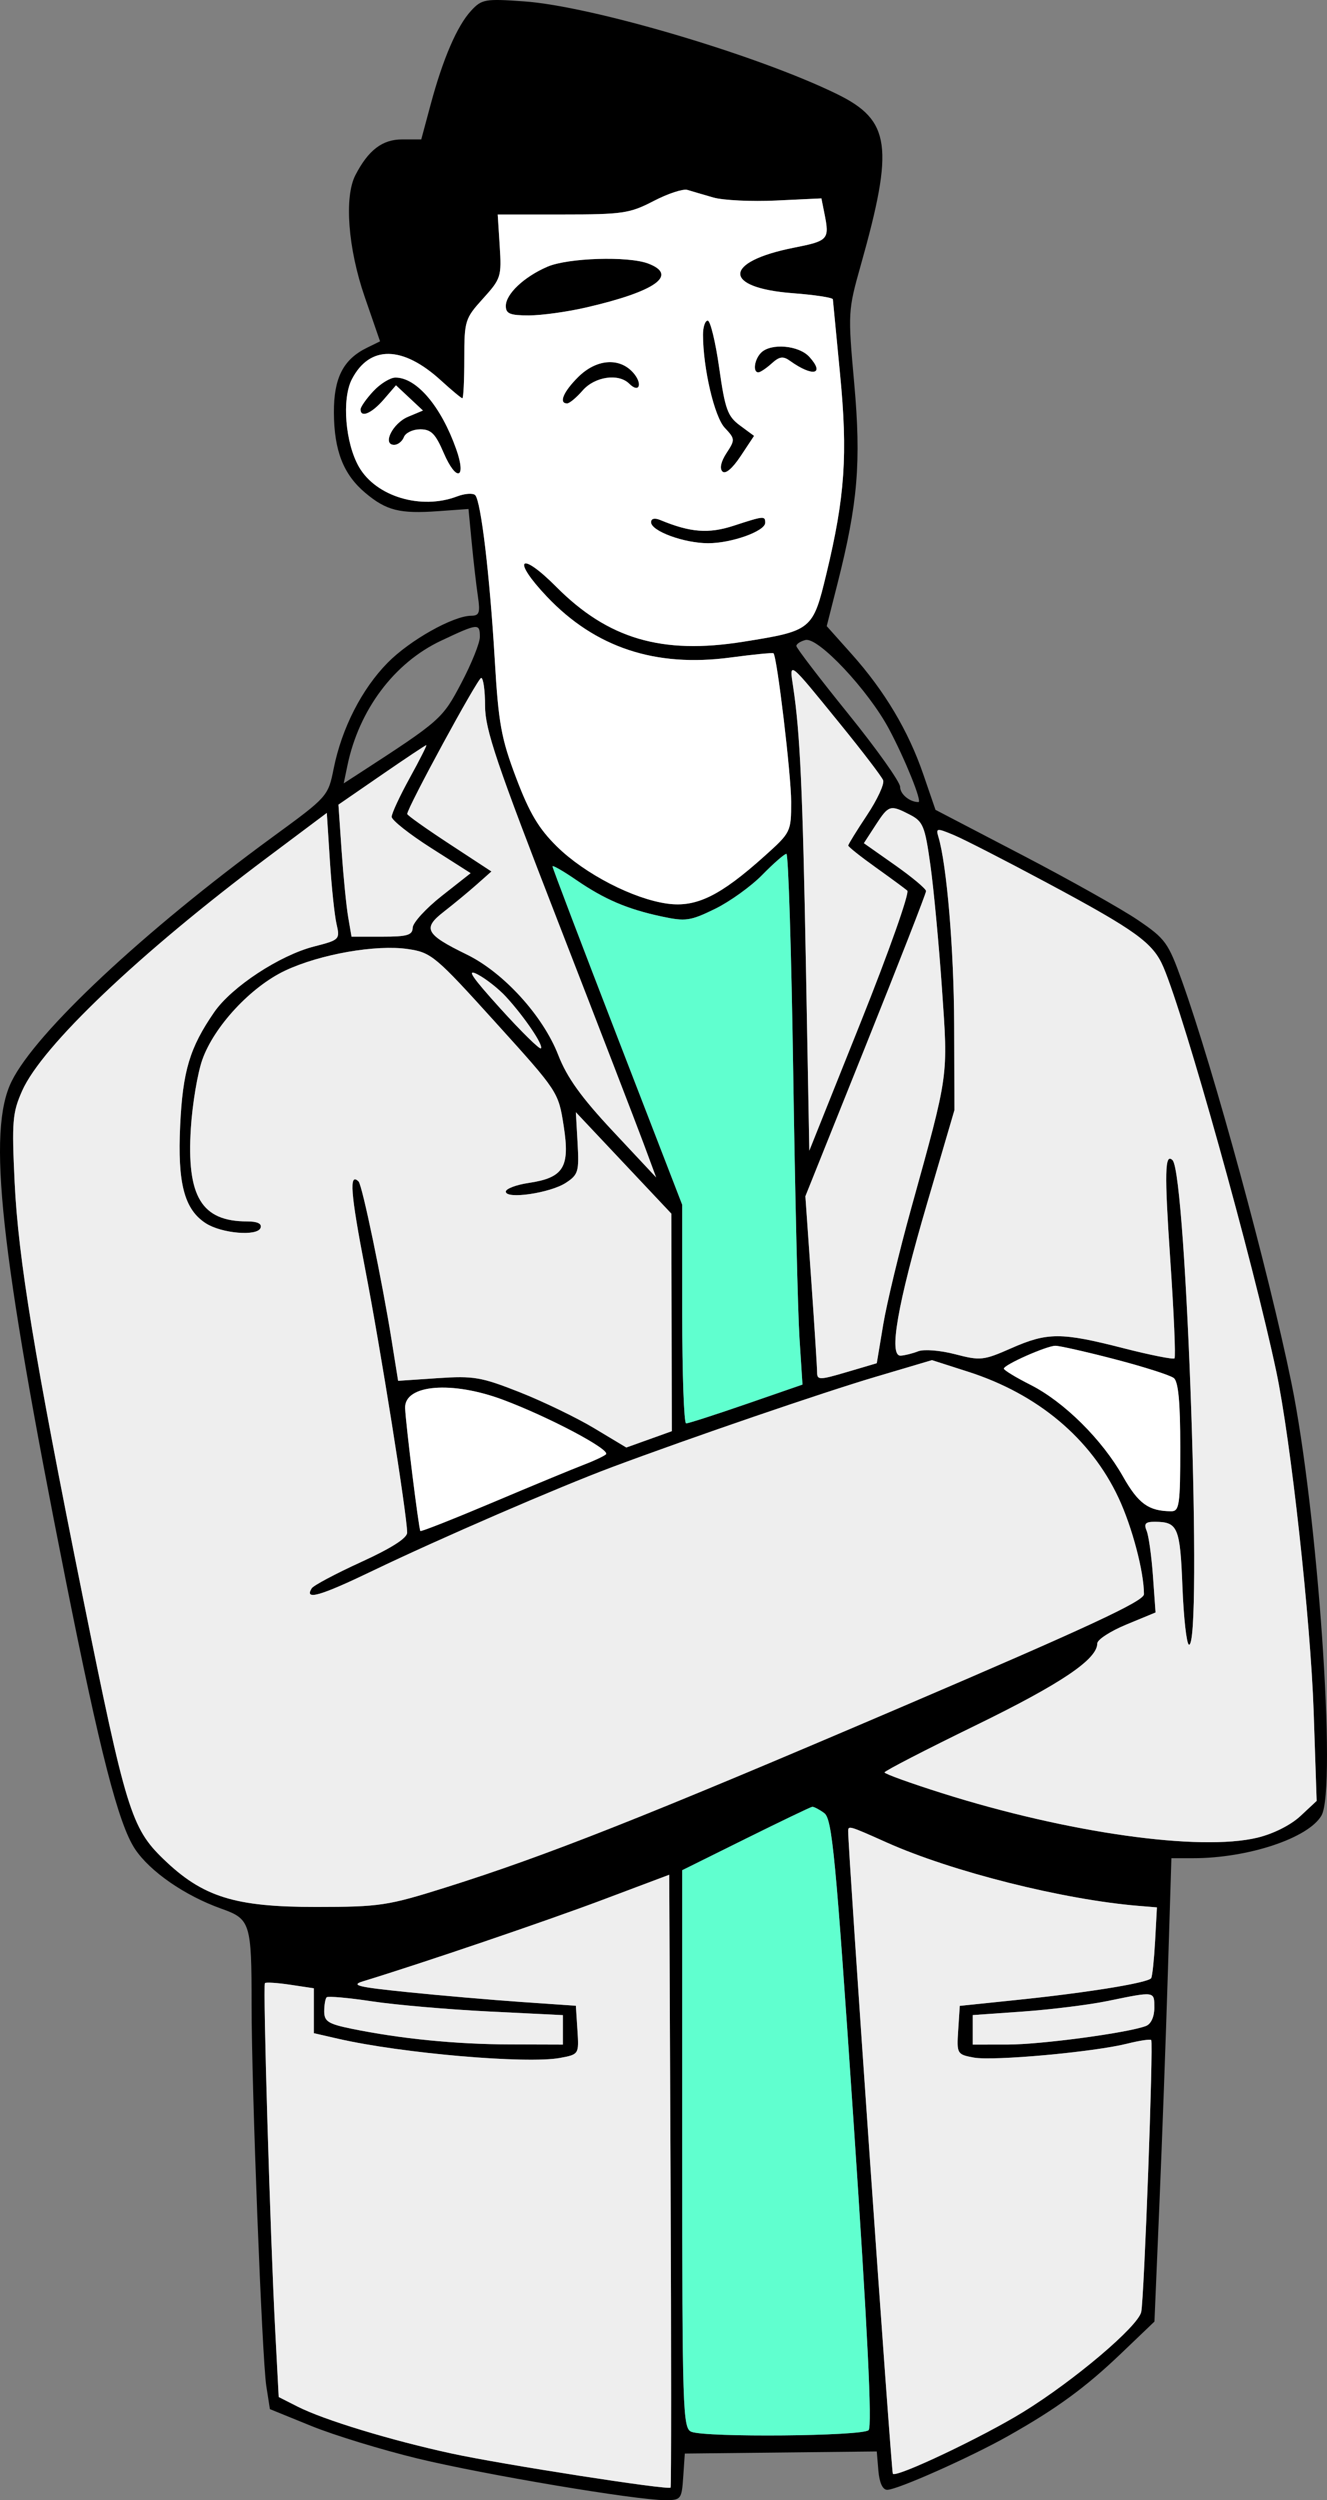 <svg width="86" height="162" viewBox="0 0 86 162" fill="none" xmlns="http://www.w3.org/2000/svg">
<rect x="0" y="0" width="86" height="162" fill="#808080" stroke="none"/>
<path fill-rule="evenodd" clip-rule="evenodd" d="M30.534 0.692C29.626 1.673 28.707 3.801 27.91 6.768L27.301 9.033H26.065C24.779 9.033 23.874 9.723 23.034 11.345C22.299 12.765 22.554 16.103 23.637 19.239L24.631 22.117L23.777 22.536C22.245 23.286 21.629 24.494 21.64 26.729C21.651 29.205 22.255 30.745 23.682 31.943C25.039 33.082 25.912 33.301 28.39 33.122L30.362 32.98L30.573 35.179C30.689 36.389 30.868 37.945 30.971 38.637C31.13 39.701 31.063 39.895 30.541 39.898C29.366 39.904 26.555 41.485 25.118 42.948C23.446 44.648 22.152 47.184 21.629 49.782C21.263 51.6 21.248 51.618 17.69 54.217C9.317 60.337 2.329 66.875 0.753 70.066C-0.838 73.287 -0.014 80.903 4.24 102.286C6.47 113.5 7.677 118.192 8.746 119.804C9.717 121.267 11.985 122.835 14.343 123.674C16.229 124.345 16.305 124.586 16.305 129.923C16.304 135.28 16.983 152.839 17.259 154.607L17.492 156.101L20.177 157.193C21.654 157.794 24.753 158.742 27.064 159.302C31.396 160.349 41.2 161.999 43.101 162C44.136 162.001 44.18 161.945 44.278 160.491L44.381 158.981L56.822 158.844L56.926 160.087C56.992 160.875 57.202 161.33 57.498 161.33C58.152 161.33 62.888 159.222 65.337 157.841C68.483 156.067 70.349 154.703 72.679 152.473L74.817 150.428L75.136 142.88C75.312 138.729 75.559 131.974 75.685 127.868L75.916 120.404H77.319C80.889 120.404 84.802 119.103 85.643 117.636C86.643 115.888 85.397 97.941 83.696 89.609C82.226 82.406 78.662 69.32 76.603 63.569C75.711 61.078 75.53 60.828 73.737 59.611C72.684 58.896 69.304 56.998 66.225 55.393L60.627 52.474L59.838 50.177C58.87 47.357 57.337 44.783 55.2 42.388L53.578 40.571L54.274 37.824C55.596 32.61 55.818 29.953 55.36 24.841C54.948 20.251 54.955 20.129 55.784 17.185C57.952 9.494 57.719 7.8 54.261 6.104C49.122 3.582 38.394 0.404 33.957 0.089C31.436 -0.09 31.221 -0.052 30.534 0.692ZM46.224 12.797C46.868 12.981 48.709 13.07 50.314 12.993L53.233 12.854L53.43 13.837C53.768 15.522 53.692 15.606 51.431 16.054C46.841 16.965 46.818 18.654 51.392 18.999C52.806 19.106 53.97 19.285 53.977 19.396C53.985 19.508 54.194 21.686 54.442 24.235C54.949 29.446 54.762 32.179 53.558 37.177C52.679 40.825 52.621 40.872 48.161 41.584C42.892 42.425 39.408 41.4 36.046 38.019C33.681 35.641 33.134 36.225 35.445 38.662C38.573 41.962 42.482 43.257 47.344 42.604C48.827 42.405 50.08 42.282 50.128 42.33C50.362 42.563 51.274 50.221 51.274 51.952C51.274 53.9 51.255 53.939 49.533 55.483C46.678 58.044 45.129 58.804 43.269 58.555C41.059 58.259 37.901 56.629 36.094 54.852C34.914 53.692 34.31 52.675 33.453 50.41C32.481 47.84 32.307 46.886 32.065 42.762C31.743 37.292 31.17 32.462 30.796 32.083C30.654 31.938 30.124 31.975 29.619 32.167C27.289 33.051 24.378 32.178 23.27 30.264C22.377 28.72 22.142 25.851 22.805 24.573C23.955 22.355 26.097 22.386 28.581 24.656C29.273 25.288 29.896 25.806 29.965 25.806C30.034 25.806 30.091 24.654 30.091 23.246C30.091 20.778 30.134 20.64 31.304 19.347C32.466 18.064 32.512 17.92 32.386 15.952L32.256 13.897H36.469C40.353 13.897 40.814 13.828 42.363 13.024C43.288 12.543 44.272 12.22 44.549 12.305C44.826 12.39 45.58 12.611 46.224 12.797ZM35.473 17.283C33.957 17.939 32.781 19.05 32.781 19.826C32.781 20.327 33.052 20.438 34.273 20.438C35.093 20.438 36.77 20.206 37.999 19.921C42.491 18.882 43.98 17.824 42.005 17.075C40.707 16.583 36.804 16.707 35.473 17.283ZM45.56 21.696C45.566 23.875 46.299 27.009 46.97 27.722C47.642 28.436 47.646 28.498 47.086 29.351C46.726 29.901 46.623 30.357 46.818 30.551C47.012 30.745 47.462 30.365 48.001 29.554L48.87 28.243L47.957 27.569C47.154 26.977 46.99 26.524 46.609 23.834C46.37 22.151 46.036 20.774 45.866 20.774C45.697 20.774 45.559 21.189 45.56 21.696ZM49.323 22.854C48.891 23.285 48.773 24.128 49.146 24.128C49.27 24.128 49.657 23.87 50.006 23.555C50.519 23.092 50.749 23.06 51.209 23.39C52.674 24.439 53.487 24.265 52.453 23.124C51.769 22.371 49.964 22.215 49.323 22.854ZM37.462 24.438C36.506 25.391 36.195 26.141 36.755 26.141C36.906 26.141 37.359 25.764 37.761 25.302C38.548 24.399 40.089 24.174 40.777 24.861C41.446 25.528 41.672 24.849 41.02 24.13C40.121 23.139 38.635 23.268 37.462 24.438ZM24.19 25.351C23.737 25.84 23.366 26.368 23.366 26.526C23.366 27.097 24.088 26.791 24.867 25.89L25.663 24.967L27.409 26.601L26.445 27.005C25.441 27.426 24.751 28.825 25.547 28.825C25.787 28.825 26.071 28.598 26.177 28.322C26.284 28.045 26.759 27.818 27.234 27.818C27.938 27.818 28.218 28.1 28.755 29.349C29.573 31.252 30.254 31.047 29.567 29.105C28.586 26.331 27.001 24.464 25.629 24.464C25.291 24.464 24.644 24.863 24.19 25.351ZM42.195 33.838C42.195 34.413 44.33 35.198 45.894 35.198C47.415 35.198 49.592 34.418 49.592 33.874C49.592 33.416 49.516 33.423 47.55 34.064C45.919 34.597 44.746 34.505 42.784 33.693C42.422 33.543 42.195 33.599 42.195 33.838ZM31.099 41.272C31.099 41.66 30.559 43.003 29.898 44.257C28.671 46.587 28.571 46.676 23.241 50.134L22.275 50.76L22.515 49.605C23.264 45.994 25.547 42.949 28.575 41.52C30.993 40.379 31.099 40.368 31.099 41.272ZM57.614 47.236C58.651 49.177 59.778 51.971 59.524 51.971C58.953 51.971 58.335 51.46 58.335 50.988C58.335 50.671 56.822 48.54 54.972 46.252C53.123 43.964 51.61 41.986 51.61 41.856C51.61 41.727 51.875 41.553 52.198 41.47C53.019 41.259 56.271 44.721 57.614 47.236ZM54.472 46.939C55.897 48.692 57.14 50.32 57.234 50.557C57.329 50.793 56.858 51.81 56.189 52.816C55.52 53.822 54.972 54.709 54.972 54.789C54.972 54.868 55.767 55.501 56.737 56.194C57.708 56.888 58.635 57.569 58.797 57.708C58.959 57.846 57.598 61.694 55.771 66.259L52.45 74.558L52.232 62.677C52.019 51.146 51.852 47.486 51.403 44.511C51.147 42.809 51.058 42.738 54.472 46.939ZM31.436 45.734C31.436 47.265 32.172 49.445 36.17 59.739C38.774 66.445 41.269 72.912 41.714 74.111L42.523 76.292L39.734 73.311C37.667 71.103 36.746 69.82 36.178 68.358C35.192 65.82 32.636 63.013 30.253 61.85C27.569 60.539 27.366 60.16 28.766 59.074C29.401 58.58 30.355 57.792 30.885 57.322L31.849 56.468L29.121 54.68C27.62 53.697 26.392 52.825 26.392 52.742C26.392 52.344 30.964 43.932 31.183 43.927C31.322 43.923 31.436 44.736 31.436 45.734ZM26.554 50.406C25.91 51.574 25.383 52.708 25.383 52.926C25.383 53.144 26.534 54.054 27.941 54.95L30.499 56.578L28.632 58.048C27.606 58.857 26.758 59.783 26.747 60.106C26.731 60.596 26.403 60.693 24.755 60.693H22.782L22.566 59.435C22.447 58.743 22.256 56.819 22.141 55.158L21.933 52.139L24.733 50.21C26.273 49.149 27.576 48.281 27.629 48.281C27.681 48.281 27.198 49.237 26.554 50.406ZM58.97 52.791C59.823 53.231 59.944 53.529 60.298 56.061C60.512 57.594 60.849 61.194 61.047 64.06C61.448 69.869 61.508 69.44 59.05 78.305C58.282 81.072 57.467 84.46 57.238 85.834L56.822 88.331L54.888 88.902C53.112 89.427 52.955 89.429 52.955 88.927C52.955 88.627 52.784 85.936 52.575 82.947L52.195 77.513L56.105 67.761C58.256 62.397 60.016 57.887 60.016 57.739C60.016 57.592 59.109 56.833 58.001 56.053L55.987 54.636L56.74 53.475C57.598 52.155 57.686 52.128 58.97 52.791ZM21.81 59.872C22.04 60.872 22.007 60.905 20.359 61.327C18.127 61.897 15.014 63.943 13.883 65.582C12.296 67.881 11.843 69.391 11.676 72.937C11.5 76.672 11.943 78.363 13.335 79.263C14.357 79.925 16.689 80.122 16.886 79.562C16.983 79.287 16.685 79.143 16.018 79.143C13.061 79.143 12.088 77.534 12.369 73.105C12.468 71.537 12.803 69.537 13.113 68.662C13.878 66.503 16.262 63.94 18.477 62.894C20.744 61.825 24.39 61.186 26.454 61.497C27.957 61.723 28.218 61.943 32.108 66.242C36.181 70.743 36.187 70.752 36.531 72.958C36.949 75.635 36.533 76.31 34.255 76.651C33.444 76.772 32.781 77.025 32.781 77.212C32.781 77.727 35.656 77.306 36.671 76.643C37.477 76.116 37.536 75.914 37.432 74.069L37.32 72.067L43.509 78.64L43.54 92.735L40.591 93.793L38.509 92.543C37.364 91.856 35.19 90.806 33.679 90.209C31.189 89.226 30.691 89.141 28.366 89.299L25.801 89.473L25.391 86.908C24.77 83.015 23.477 76.794 23.24 76.558C22.61 75.929 22.714 77.306 23.666 82.232C24.665 87.393 26.376 98.134 26.387 99.307C26.39 99.661 25.366 100.315 23.399 101.214C21.753 101.966 20.313 102.732 20.2 102.916C19.699 103.723 20.753 103.419 24.206 101.756C28.446 99.716 36.218 96.352 39.673 95.062C44.836 93.134 53.319 90.228 56.76 89.209L60.397 88.131L62.754 88.887C67.253 90.33 70.686 93.209 72.487 97.05C73.368 98.927 74.138 101.843 74.138 103.299C74.138 103.747 70.522 105.428 58.419 110.608C41.857 117.696 35.422 120.243 28.872 122.303C25.119 123.483 24.616 123.559 20.508 123.563C15.204 123.568 13.132 122.918 10.58 120.448C8.51 118.444 8.148 117.266 5.365 103.464C2.229 87.911 1.183 81.551 0.949 76.617C0.761 72.66 0.807 72.098 1.437 70.678C2.721 67.782 9.027 61.779 17.284 55.594L21.18 52.675L21.378 55.761C21.486 57.459 21.681 59.309 21.81 59.872ZM67.802 57.177C73.631 60.299 74.728 61.091 75.399 62.666C76.797 65.946 81.22 81.792 82.714 88.871C83.656 93.338 84.936 104.983 85.136 110.916L85.33 116.691L84.274 117.675C83.646 118.26 82.514 118.828 81.485 119.075C77.741 119.971 69.211 118.768 61.073 116.197C59.012 115.546 57.326 114.937 57.326 114.845C57.326 114.752 59.977 113.384 63.218 111.804C68.763 109.1 71.112 107.519 71.112 106.489C71.112 106.244 71.961 105.693 73 105.263L74.889 104.482L74.721 102.128C74.629 100.833 74.444 99.509 74.31 99.187C74.118 98.724 74.234 98.601 74.858 98.605C76.335 98.614 76.482 98.963 76.631 102.812C76.71 104.831 76.899 106.521 77.053 106.568C77.945 106.84 76.904 76.089 75.99 75.176C75.488 74.676 75.459 75.972 75.844 81.634C76.077 85.061 76.2 87.933 76.116 88.016C76.033 88.099 74.532 87.8 72.782 87.352C68.77 86.324 67.88 86.326 65.532 87.362C63.739 88.153 63.535 88.175 61.902 87.749C60.931 87.496 59.88 87.412 59.505 87.558C59.139 87.701 58.628 87.829 58.371 87.842C57.578 87.882 58.156 84.55 60.085 77.969L61.855 71.931L61.837 66.396C61.821 61.529 61.36 56.03 60.814 54.219C60.645 53.656 60.711 53.649 61.806 54.105C62.451 54.374 65.15 55.757 67.802 57.177ZM51.407 69.499C51.523 77.294 51.706 85.031 51.813 86.694L52.007 89.715L48.362 90.976C46.357 91.669 44.604 92.234 44.465 92.231C44.326 92.228 44.213 89.04 44.213 85.145V78.064L40.01 67.188C37.698 61.206 35.807 56.234 35.807 56.138C35.807 56.043 36.489 56.433 37.324 57.006C39.176 58.278 40.648 58.907 42.88 59.385C44.431 59.717 44.736 59.674 46.331 58.896C47.293 58.426 48.678 57.431 49.408 56.684C50.139 55.937 50.84 55.326 50.966 55.326C51.091 55.326 51.29 61.703 51.407 69.499ZM32.81 64.605C34.001 65.908 35.24 67.743 35.054 67.929C34.971 68.013 33.79 66.853 32.43 65.351C30.566 63.291 30.202 62.747 30.949 63.136C31.494 63.42 32.332 64.081 32.81 64.605ZM72.261 88.076C74.125 88.562 75.84 89.109 76.071 89.292C76.367 89.526 76.491 90.856 76.491 93.776C76.491 97.509 76.432 97.928 75.903 97.924C74.438 97.913 73.777 97.436 72.777 95.669C71.421 93.271 68.958 90.831 66.785 89.732C65.836 89.252 65.059 88.78 65.059 88.682C65.059 88.433 67.813 87.211 68.394 87.201C68.657 87.198 70.397 87.591 72.261 88.076ZM32.627 90.71C35.61 91.83 39.603 93.949 39.27 94.235C39.122 94.362 38.471 94.668 37.824 94.913C37.177 95.158 34.548 96.246 31.983 97.33C29.418 98.414 27.285 99.257 27.243 99.202C27.137 99.066 26.293 92.256 26.255 91.239C26.197 89.712 29.286 89.455 32.627 90.71ZM53.413 117.478C53.933 117.857 54.154 120.177 55.32 137.512C56.224 150.943 56.53 157.226 56.293 157.463C55.899 157.856 45.732 157.948 44.801 157.567C44.251 157.341 44.213 156.15 44.213 139.254V121.182L48.331 119.14C50.597 118.017 52.535 117.087 52.638 117.074C52.742 117.061 53.091 117.243 53.413 117.478ZM57.458 119.382C61.691 121.277 68.903 123.091 73.802 123.494L74.978 123.591L74.86 125.772C74.795 126.971 74.681 128.052 74.607 128.174C74.423 128.475 70.55 129.106 65.979 129.58L62.201 129.972L62.099 131.543C62 133.083 62.02 133.119 63.108 133.322C64.365 133.556 70.872 132.966 73.058 132.419C73.851 132.221 74.549 132.117 74.608 132.186C74.758 132.362 74.15 148.917 73.961 149.803C73.762 150.735 69.634 154.235 66.323 156.279C63.707 157.894 58.108 160.551 57.864 160.294C57.762 160.187 54.95 119.73 54.968 118.643C54.974 118.279 55.031 118.296 57.458 119.382ZM43.459 161.187C43.284 161.361 32.512 159.683 29.25 158.974C25.285 158.111 20.998 156.805 19.285 155.937L18.062 155.317L17.837 151.028C17.516 144.946 17.033 128.647 17.169 128.499C17.231 128.43 17.97 128.477 18.811 128.603L20.34 128.832V131.743L21.937 132.108C26.043 133.048 34.151 133.746 36.296 133.345C37.521 133.115 37.523 133.111 37.422 131.54L37.32 129.965L33.789 129.721C31.848 129.586 28.519 129.299 26.392 129.081C23.175 128.753 22.695 128.634 23.534 128.378C27.35 127.213 35.329 124.5 39.001 123.12L43.372 121.476L43.459 141.289C43.507 152.186 43.507 161.14 43.459 161.187ZM31.688 130.336L36.479 130.572V132.481L33.033 132.47C29.53 132.46 25.965 132.106 22.777 131.453C21.275 131.145 21.012 130.978 21.012 130.333C21.012 129.915 21.083 129.503 21.17 129.416C21.256 129.33 22.58 129.448 24.112 129.679C25.643 129.91 29.052 130.205 31.688 130.336ZM74.81 130.097C74.81 130.682 74.594 131.15 74.265 131.276C73.102 131.721 67.471 132.478 65.311 132.479L63.042 132.481V130.569L66.32 130.337C68.124 130.209 70.582 129.903 71.784 129.656C74.872 129.021 74.81 129.012 74.81 130.097Z" fill="black"/>
<path fill-rule="evenodd" clip-rule="evenodd" d="M46.224 12.797C46.868 12.981 48.709 13.07 50.314 12.993L53.233 12.854L53.43 13.837C53.768 15.522 53.692 15.606 51.431 16.054C46.841 16.965 46.818 18.654 51.392 18.999C52.806 19.106 53.97 19.285 53.977 19.396C53.985 19.508 54.194 21.686 54.442 24.235C54.949 29.446 54.762 32.179 53.558 37.177C52.679 40.825 52.621 40.872 48.161 41.584C42.892 42.425 39.408 41.4 36.046 38.019C33.681 35.641 33.134 36.225 35.445 38.662C38.573 41.962 42.482 43.257 47.344 42.604C48.827 42.405 50.08 42.282 50.128 42.33C50.362 42.563 51.274 50.221 51.274 51.952C51.274 53.9 51.255 53.939 49.533 55.483C46.678 58.044 45.129 58.804 43.269 58.555C41.059 58.259 37.901 56.629 36.094 54.852C34.914 53.692 34.31 52.675 33.453 50.41C32.481 47.84 32.307 46.886 32.065 42.762C31.743 37.292 31.17 32.462 30.796 32.083C30.654 31.938 30.124 31.975 29.619 32.167C27.289 33.051 24.378 32.178 23.27 30.264C22.377 28.72 22.142 25.851 22.805 24.573C23.955 22.355 26.097 22.386 28.581 24.656C29.273 25.288 29.896 25.806 29.965 25.806C30.034 25.806 30.091 24.654 30.091 23.246C30.091 20.778 30.134 20.64 31.304 19.347C32.466 18.064 32.512 17.92 32.386 15.952L32.256 13.897H36.469C40.353 13.897 40.814 13.828 42.363 13.024C43.288 12.543 44.272 12.22 44.549 12.305C44.826 12.39 45.58 12.611 46.224 12.797ZM32.781 19.826C32.781 19.05 33.957 17.939 35.473 17.283C36.804 16.707 40.707 16.583 42.005 17.075C43.98 17.824 42.491 18.882 37.999 19.921C36.77 20.206 35.093 20.438 34.273 20.438C33.052 20.438 32.781 20.327 32.781 19.826ZM46.97 27.722C46.299 27.009 45.566 23.875 45.56 21.696C45.559 21.189 45.697 20.774 45.866 20.774C46.036 20.774 46.37 22.151 46.609 23.834C46.99 26.524 47.154 26.977 47.957 27.569L48.87 28.243L48.001 29.554C47.462 30.365 47.012 30.745 46.818 30.551C46.623 30.357 46.726 29.901 47.086 29.351C47.646 28.498 47.642 28.436 46.97 27.722ZM49.146 24.128C48.773 24.128 48.891 23.285 49.323 22.854C49.964 22.215 51.769 22.371 52.453 23.124C53.487 24.265 52.674 24.439 51.209 23.39C50.749 23.06 50.519 23.092 50.006 23.555C49.657 23.87 49.27 24.128 49.146 24.128ZM36.755 26.141C36.195 26.141 36.506 25.391 37.462 24.438C38.635 23.268 40.121 23.139 41.02 24.13C41.672 24.849 41.446 25.528 40.777 24.861C40.089 24.174 38.548 24.399 37.761 25.302C37.359 25.764 36.906 26.141 36.755 26.141ZM23.366 26.526C23.366 26.368 23.737 25.84 24.19 25.351C24.644 24.863 25.291 24.464 25.629 24.464C27.001 24.464 28.586 26.331 29.567 29.105C30.254 31.047 29.573 31.252 28.755 29.349C28.218 28.1 27.938 27.818 27.234 27.818C26.759 27.818 26.284 28.045 26.177 28.322C26.071 28.598 25.787 28.825 25.547 28.825C24.751 28.825 25.441 27.426 26.445 27.005L27.409 26.601L25.663 24.967L24.867 25.89C24.088 26.791 23.366 27.097 23.366 26.526ZM45.894 35.198C44.33 35.198 42.195 34.413 42.195 33.838C42.195 33.599 42.422 33.543 42.784 33.693C44.746 34.505 45.919 34.597 47.55 34.064C49.516 33.423 49.592 33.416 49.592 33.874C49.592 34.418 47.415 35.198 45.894 35.198Z" fill="white"/>
<path d="M32.627 90.71C35.61 91.83 39.603 93.949 39.27 94.235C39.122 94.362 38.471 94.668 37.824 94.913C37.177 95.158 34.548 96.246 31.983 97.33C29.418 98.414 27.285 99.257 27.243 99.202C27.137 99.066 26.293 92.256 26.255 91.239C26.197 89.712 29.286 89.455 32.627 90.71Z" fill="white"/>
<path d="M72.261 88.076C74.125 88.562 75.84 89.109 76.071 89.292C76.367 89.526 76.491 90.856 76.491 93.776C76.491 97.509 76.432 97.928 75.903 97.924C74.438 97.913 73.777 97.436 72.777 95.669C71.421 93.271 68.958 90.831 66.785 89.732C65.836 89.252 65.059 88.78 65.059 88.682C65.059 88.433 67.813 87.211 68.394 87.201C68.657 87.198 70.397 87.591 72.261 88.076Z" fill="white"/>
<path d="M67.802 57.177C73.631 60.299 74.728 61.091 75.399 62.666C76.797 65.946 81.22 81.792 82.714 88.871C83.656 93.338 84.936 104.983 85.136 110.916L85.33 116.691L84.274 117.675C83.646 118.26 82.514 118.828 81.485 119.075C77.741 119.971 69.211 118.768 61.073 116.197C59.012 115.546 57.326 114.937 57.326 114.845C57.326 114.752 59.977 113.384 63.218 111.804C68.763 109.1 71.112 107.519 71.112 106.489C71.112 106.244 71.961 105.693 73 105.263L74.889 104.482L74.721 102.128C74.629 100.833 74.444 99.509 74.31 99.187C74.118 98.724 74.234 98.601 74.858 98.605C76.335 98.614 76.482 98.963 76.631 102.812C76.71 104.831 76.899 106.521 77.053 106.568C77.945 106.84 76.904 76.089 75.99 75.176C75.488 74.676 75.459 75.972 75.844 81.634C76.077 85.061 76.2 87.933 76.116 88.016C76.033 88.099 74.532 87.8 72.782 87.352C68.77 86.324 67.88 86.326 65.532 87.362C63.739 88.153 63.535 88.175 61.902 87.749C60.931 87.496 59.88 87.412 59.505 87.558C59.139 87.701 58.628 87.829 58.371 87.842C57.578 87.882 58.156 84.55 60.085 77.969L61.855 71.931L61.837 66.396C61.821 61.529 61.36 56.03 60.814 54.219C60.645 53.656 60.711 53.649 61.806 54.105C62.451 54.374 65.15 55.757 67.802 57.177Z" fill="#EEEEEE"/>
<path d="M21.81 59.872C22.04 60.872 22.007 60.905 20.359 61.327C18.127 61.897 15.014 63.943 13.883 65.582C12.296 67.881 11.843 69.391 11.676 72.937C11.5 76.672 11.943 78.363 13.335 79.263C14.357 79.925 16.689 80.122 16.886 79.562C16.983 79.287 16.685 79.143 16.018 79.143C13.061 79.143 12.088 77.534 12.369 73.105C12.468 71.537 12.803 69.537 13.113 68.662C13.878 66.503 16.262 63.94 18.477 62.894C20.744 61.825 24.39 61.186 26.454 61.497C27.957 61.723 28.218 61.943 32.108 66.242C36.181 70.743 36.187 70.752 36.531 72.958C36.949 75.635 36.533 76.31 34.255 76.651C33.444 76.772 32.781 77.025 32.781 77.212C32.781 77.727 35.656 77.306 36.671 76.643C37.477 76.116 37.536 75.914 37.432 74.069L37.32 72.067L43.509 78.64L43.54 92.735L40.591 93.793L38.509 92.543C37.364 91.856 35.19 90.806 33.679 90.209C31.189 89.226 30.691 89.141 28.366 89.299L25.801 89.473L25.391 86.908C24.77 83.015 23.477 76.794 23.24 76.558C22.61 75.929 22.714 77.306 23.666 82.232C24.665 87.393 26.376 98.134 26.387 99.307C26.39 99.661 25.366 100.315 23.399 101.214C21.753 101.966 20.313 102.732 20.2 102.916C19.699 103.723 20.753 103.419 24.206 101.756C28.446 99.716 36.218 96.352 39.673 95.062C44.836 93.134 53.319 90.228 56.76 89.209L60.397 88.131L62.754 88.887C67.253 90.33 70.686 93.209 72.487 97.05C73.368 98.927 74.138 101.843 74.138 103.299C74.138 103.747 70.522 105.428 58.419 110.608C41.857 117.696 35.422 120.243 28.872 122.303C25.119 123.483 24.616 123.559 20.508 123.563C15.204 123.568 13.132 122.918 10.58 120.448C8.51 118.444 8.148 117.266 5.365 103.464C2.229 87.911 1.183 81.551 0.949 76.617C0.761 72.66 0.807 72.098 1.437 70.678C2.721 67.782 9.027 61.779 17.284 55.594L21.18 52.675L21.378 55.761C21.486 57.459 21.681 59.309 21.81 59.872Z" fill="#EEEEEE"/>
<path d="M31.436 45.734C31.436 47.265 32.172 49.445 36.17 59.739C38.774 66.445 41.269 72.912 41.714 74.111L42.523 76.292L39.734 73.311C37.667 71.103 36.746 69.82 36.178 68.358C35.192 65.82 32.636 63.013 30.253 61.85C27.569 60.539 27.366 60.16 28.766 59.074C29.401 58.58 30.355 57.792 30.885 57.322L31.849 56.468L29.121 54.68C27.62 53.697 26.392 52.825 26.392 52.742C26.392 52.344 30.964 43.932 31.183 43.927C31.322 43.923 31.436 44.736 31.436 45.734Z" fill="#EEEEEE"/>
<path d="M26.554 50.406C25.91 51.574 25.383 52.708 25.383 52.926C25.383 53.144 26.534 54.054 27.941 54.95L30.499 56.578L28.632 58.048C27.606 58.857 26.758 59.783 26.747 60.106C26.731 60.596 26.403 60.693 24.755 60.693H22.782L22.566 59.435C22.447 58.743 22.256 56.819 22.141 55.158L21.933 52.139L24.733 50.21C26.273 49.149 27.576 48.281 27.629 48.281C27.681 48.281 27.198 49.237 26.554 50.406Z" fill="#EEEEEE"/>
<path d="M54.472 46.939C55.897 48.692 57.14 50.32 57.234 50.557C57.329 50.793 56.858 51.81 56.189 52.816C55.52 53.822 54.972 54.709 54.972 54.789C54.972 54.868 55.767 55.501 56.737 56.194C57.708 56.888 58.635 57.569 58.797 57.708C58.959 57.846 57.598 61.694 55.771 66.259L52.45 74.558L52.232 62.677C52.019 51.146 51.852 47.486 51.403 44.511C51.147 42.809 51.058 42.738 54.472 46.939Z" fill="#EEEEEE"/>
<path d="M58.97 52.791C59.823 53.231 59.944 53.529 60.298 56.061C60.512 57.594 60.849 61.194 61.047 64.06C61.448 69.869 61.508 69.44 59.05 78.305C58.282 81.072 57.467 84.46 57.238 85.834L56.822 88.331L54.888 88.902C53.112 89.427 52.955 89.429 52.955 88.927C52.955 88.627 52.784 85.936 52.575 82.947L52.195 77.513L56.105 67.761C58.256 62.397 60.016 57.887 60.016 57.739C60.016 57.592 59.109 56.833 58.001 56.053L55.987 54.636L56.74 53.475C57.598 52.155 57.686 52.128 58.97 52.791Z" fill="#EEEEEE"/>
<path d="M43.459 161.187C43.284 161.361 32.512 159.683 29.25 158.974C25.285 158.111 20.998 156.805 19.285 155.937L18.062 155.317L17.837 151.028C17.516 144.946 17.033 128.647 17.169 128.499C17.231 128.43 17.97 128.477 18.811 128.603L20.34 128.832V131.743L21.937 132.108C26.043 133.048 34.151 133.746 36.296 133.345C37.521 133.115 37.523 133.111 37.422 131.54L37.32 129.965L33.789 129.721C31.848 129.586 28.519 129.299 26.392 129.081C23.175 128.753 22.695 128.634 23.534 128.378C27.35 127.213 35.329 124.5 39.001 123.12L43.372 121.476L43.459 141.289C43.507 152.186 43.507 161.14 43.459 161.187Z" fill="#EEEEEE"/>
<path d="M57.458 119.382C61.691 121.277 68.903 123.091 73.802 123.494L74.978 123.591L74.86 125.772C74.795 126.971 74.681 128.052 74.607 128.174C74.423 128.475 70.55 129.106 65.979 129.58L62.201 129.972L62.099 131.543C62 133.083 62.02 133.119 63.108 133.322C64.365 133.556 70.872 132.966 73.058 132.419C73.851 132.221 74.549 132.117 74.608 132.186C74.758 132.362 74.15 148.917 73.961 149.803C73.762 150.735 69.634 154.235 66.323 156.279C63.707 157.894 58.108 160.551 57.864 160.294C57.762 160.187 54.95 119.73 54.968 118.643C54.974 118.279 55.031 118.296 57.458 119.382Z" fill="#EEEEEE"/>
<path d="M74.81 130.097C74.81 130.682 74.594 131.15 74.265 131.276C73.102 131.721 67.471 132.478 65.311 132.479L63.042 132.481V130.569L66.32 130.337C68.124 130.209 70.582 129.903 71.784 129.656C74.872 129.021 74.81 129.012 74.81 130.097Z" fill="#EEEEEE"/>
<path d="M31.688 130.336L36.479 130.572V132.481L33.033 132.47C29.53 132.46 25.965 132.106 22.777 131.453C21.275 131.145 21.012 130.978 21.012 130.333C21.012 129.915 21.083 129.503 21.17 129.416C21.256 129.33 22.58 129.448 24.112 129.679C25.643 129.91 29.052 130.205 31.688 130.336Z" fill="#EEEEEE"/>
<path d="M53.413 117.478C53.933 117.857 54.154 120.177 55.32 137.512C56.224 150.943 56.53 157.226 56.293 157.463C55.899 157.856 45.732 157.948 44.801 157.567C44.251 157.341 44.213 156.15 44.213 139.254V121.182L48.331 119.14C50.597 118.017 52.535 117.087 52.638 117.074C52.742 117.061 53.091 117.243 53.413 117.478Z" fill="#60FFCF"/>
<path d="M51.407 69.499C51.523 77.294 51.706 85.031 51.813 86.694L52.007 89.715L48.362 90.976C46.357 91.669 44.604 92.234 44.465 92.231C44.326 92.228 44.213 89.04 44.213 85.145V78.064L40.01 67.188C37.698 61.206 35.807 56.234 35.807 56.138C35.807 56.043 36.489 56.433 37.324 57.006C39.176 58.278 40.648 58.907 42.88 59.385C44.431 59.717 44.736 59.674 46.331 58.896C47.293 58.426 48.678 57.431 49.408 56.684C50.139 55.937 50.84 55.326 50.966 55.326C51.091 55.326 51.29 61.703 51.407 69.499Z" fill="#60FFCF"/>
<path d="M32.81 64.605C34.001 65.908 35.24 67.743 35.054 67.929C34.971 68.013 33.79 66.853 32.43 65.351C30.566 63.291 30.202 62.747 30.949 63.136C31.494 63.42 32.332 64.081 32.81 64.605Z" fill="#EEEEEE"/>
</svg>

